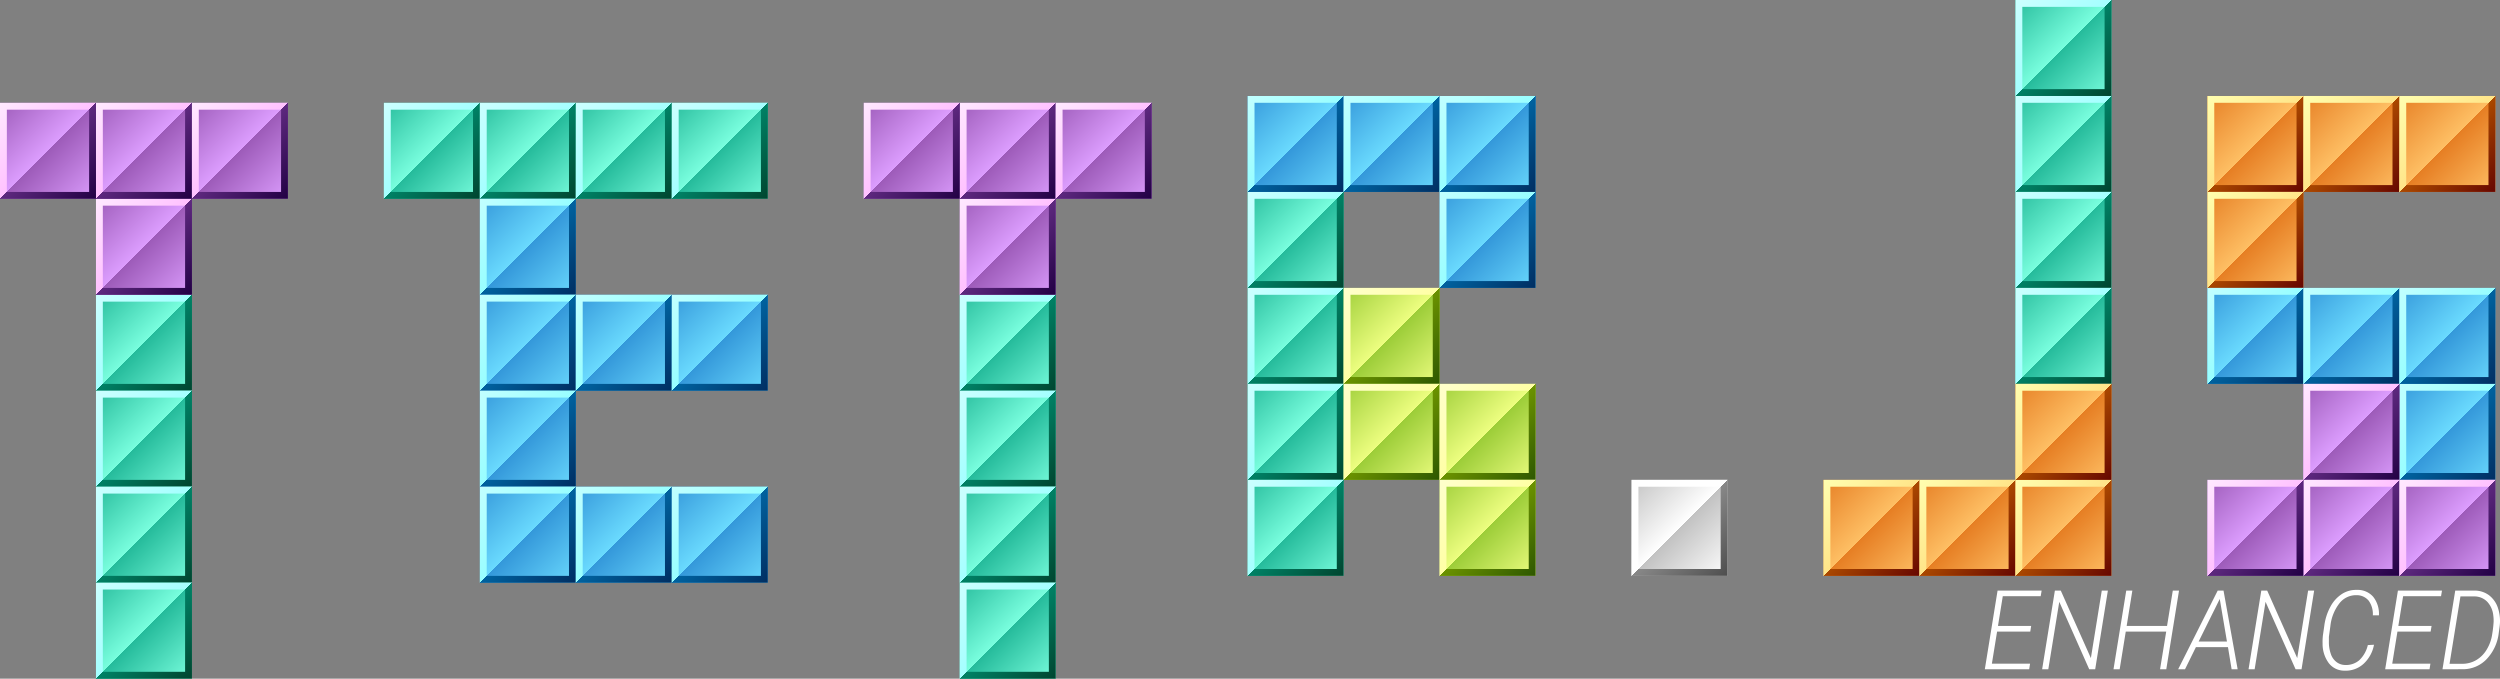 <svg id="Layer_1" data-name="Layer 1" xmlns="http://www.w3.org/2000/svg" xmlns:xlink="http://www.w3.org/1999/xlink" viewBox="0 0 364.68 99"><rect x="0" y="0" width="364.68" height="99" fill="#808080" stroke="none"/><defs><style>.cls-1{fill:url(#linear-gradient);}.cls-2{fill:url(#linear-gradient-2);}.cls-3{fill:url(#linear-gradient-3);}.cls-4{fill:url(#linear-gradient-4);}.cls-5{fill:url(#linear-gradient-5);}.cls-6{fill:url(#linear-gradient-6);}.cls-7{fill:url(#linear-gradient-7);}.cls-8{fill:url(#linear-gradient-8);}.cls-9{fill:url(#linear-gradient-9);}.cls-10{fill:url(#linear-gradient-10);}.cls-11{fill:url(#linear-gradient-11);}.cls-12{fill:url(#linear-gradient-12);}.cls-13{fill:url(#linear-gradient-13);}.cls-14{fill:url(#linear-gradient-14);}.cls-15{fill:url(#linear-gradient-15);}.cls-16{fill:url(#linear-gradient-16);}.cls-17{fill:url(#linear-gradient-17);}.cls-18{fill:url(#linear-gradient-18);}.cls-19{fill:url(#linear-gradient-19);}.cls-20{fill:url(#linear-gradient-20);}.cls-21{fill:url(#linear-gradient-21);}.cls-22{fill:url(#linear-gradient-22);}.cls-23{fill:url(#linear-gradient-23);}.cls-24{fill:url(#linear-gradient-24);}.cls-25{fill:url(#linear-gradient-25);}.cls-26{fill:url(#linear-gradient-26);}.cls-27{fill:url(#linear-gradient-27);}.cls-28{fill:url(#linear-gradient-28);}.cls-29{fill:url(#linear-gradient-29);}.cls-30{fill:url(#linear-gradient-30);}.cls-31{fill:url(#linear-gradient-31);}.cls-32{fill:url(#linear-gradient-32);}.cls-33{fill:url(#linear-gradient-33);}.cls-34{fill:url(#linear-gradient-34);}.cls-35{fill:url(#linear-gradient-35);}.cls-36{fill:url(#linear-gradient-36);}.cls-37{fill:url(#linear-gradient-37);}.cls-38{fill:url(#linear-gradient-38);}.cls-39{fill:url(#linear-gradient-39);}.cls-40{fill:url(#linear-gradient-40);}.cls-41{fill:url(#linear-gradient-41);}.cls-42{fill:url(#linear-gradient-42);}.cls-43{fill:url(#linear-gradient-43);}.cls-44{fill:url(#linear-gradient-44);}.cls-45{fill:url(#linear-gradient-45);}.cls-46{fill:url(#linear-gradient-46);}.cls-47{fill:url(#linear-gradient-47);}.cls-48{fill:url(#linear-gradient-48);}.cls-49{fill:url(#linear-gradient-49);}.cls-50{fill:url(#linear-gradient-50);}.cls-51{fill:url(#linear-gradient-51);}.cls-52{fill:url(#linear-gradient-52);}.cls-53{fill:url(#linear-gradient-53);}.cls-54{fill:url(#linear-gradient-54);}.cls-55{fill:url(#linear-gradient-55);}.cls-56{fill:url(#linear-gradient-56);}.cls-57{fill:url(#linear-gradient-57);}.cls-58{fill:url(#linear-gradient-58);}.cls-59{fill:url(#linear-gradient-59);}.cls-60{fill:url(#linear-gradient-60);}.cls-61{fill:url(#linear-gradient-61);}.cls-62{fill:url(#linear-gradient-62);}.cls-63{fill:url(#linear-gradient-63);}.cls-64{fill:url(#linear-gradient-64);}.cls-65{fill:url(#linear-gradient-65);}.cls-66{fill:url(#linear-gradient-66);}.cls-67{fill:url(#linear-gradient-67);}.cls-68{fill:url(#linear-gradient-68);}.cls-69{fill:url(#linear-gradient-69);}.cls-70{fill:url(#linear-gradient-70);}.cls-71{fill:url(#linear-gradient-71);}.cls-72{fill:url(#linear-gradient-72);}.cls-73{fill:url(#linear-gradient-73);}.cls-74{fill:url(#linear-gradient-74);}.cls-75{fill:url(#linear-gradient-75);}.cls-76{fill:url(#linear-gradient-76);}.cls-77{fill:url(#linear-gradient-77);}.cls-78{fill:url(#linear-gradient-78);}.cls-79{fill:url(#linear-gradient-79);}.cls-80{fill:url(#linear-gradient-80);}.cls-81{fill:url(#linear-gradient-81);}.cls-82{fill:url(#linear-gradient-82);}.cls-83{fill:url(#linear-gradient-83);}.cls-84{fill:url(#linear-gradient-84);}.cls-85{fill:url(#linear-gradient-85);}.cls-86{fill:url(#linear-gradient-86);}.cls-87{fill:url(#linear-gradient-87);}.cls-88{fill:url(#linear-gradient-88);}.cls-89{fill:url(#linear-gradient-89);}.cls-90{fill:url(#linear-gradient-90);}.cls-91{fill:url(#linear-gradient-91);}.cls-92{fill:url(#linear-gradient-92);}.cls-93{fill:url(#linear-gradient-93);}.cls-94{fill:url(#linear-gradient-94);}.cls-95{fill:url(#linear-gradient-95);}.cls-96{fill:url(#linear-gradient-96);}.cls-97{fill:url(#linear-gradient-97);}.cls-98{fill:url(#linear-gradient-98);}.cls-99{fill:url(#linear-gradient-99);}.cls-100{fill:url(#linear-gradient-100);}.cls-101{fill:url(#linear-gradient-101);}.cls-102{fill:url(#linear-gradient-102);}.cls-103{fill:url(#linear-gradient-103);}.cls-104{fill:url(#linear-gradient-104);}.cls-105{fill:url(#linear-gradient-105);}.cls-106{fill:url(#linear-gradient-106);}.cls-107{fill:url(#linear-gradient-107);}.cls-108{fill:url(#linear-gradient-108);}.cls-109{fill:url(#linear-gradient-109);}.cls-110{fill:url(#linear-gradient-110);}.cls-111{fill:url(#linear-gradient-111);}.cls-112{fill:url(#linear-gradient-112);}.cls-113{fill:url(#linear-gradient-113);}.cls-114{fill:url(#linear-gradient-114);}.cls-115{fill:url(#linear-gradient-115);}.cls-116{fill:url(#linear-gradient-116);}.cls-117{fill:url(#linear-gradient-117);}.cls-118{fill:url(#linear-gradient-118);}.cls-119{fill:url(#linear-gradient-119);}.cls-120{fill:url(#linear-gradient-120);}.cls-121{fill:url(#linear-gradient-121);}.cls-122{fill:url(#linear-gradient-122);}.cls-123{fill:#fff;}</style><linearGradient id="linear-gradient" x1="14" y1="43" x2="28" y2="57" gradientUnits="userSpaceOnUse"><stop offset="0" stop-color="#27bc9c"/><stop offset="0.5" stop-color="#79fede"/><stop offset="0.5" stop-color="#25bb9b"/><stop offset="1" stop-color="#79fede"/></linearGradient><linearGradient id="linear-gradient-2" x1="35" y1="57" x2="49" y2="71" gradientUnits="userSpaceOnUse"><stop offset="0" stop-color="#cff"/><stop offset="0.5" stop-color="#a4ffff"/><stop offset="0.5" stop-color="#008165"/><stop offset="1" stop-color="#00452f"/></linearGradient><linearGradient id="linear-gradient-3" y1="57" x2="28" y2="71" xlink:href="#linear-gradient"/><linearGradient id="linear-gradient-4" y1="71" x2="49" y2="85" xlink:href="#linear-gradient-2"/><linearGradient id="linear-gradient-5" y1="71" x2="28" y2="85" xlink:href="#linear-gradient"/><linearGradient id="linear-gradient-6" y1="85" x2="49" y2="99" xlink:href="#linear-gradient-2"/><linearGradient id="linear-gradient-7" y1="85" x2="28" y2="99" xlink:href="#linear-gradient"/><linearGradient id="linear-gradient-8" y1="99" x2="49" y2="113" xlink:href="#linear-gradient-2"/><linearGradient id="linear-gradient-9" x1="14" y1="29" x2="28" y2="43" gradientUnits="userSpaceOnUse"><stop offset="0" stop-color="#9d5bb9"/><stop offset="0.5" stop-color="#dc9dfe"/><stop offset="0.5" stop-color="#9d5bb9"/><stop offset="1" stop-color="#dc9dfe"/></linearGradient><linearGradient id="linear-gradient-10" x1="35" y1="43" x2="49" y2="57" gradientUnits="userSpaceOnUse"><stop offset="0" stop-color="#ffe9ff"/><stop offset="0.5" stop-color="#ffc1ff"/><stop offset="0.5" stop-color="#5d287e"/><stop offset="1" stop-color="#204"/></linearGradient><linearGradient id="linear-gradient-11" x1="14" y1="15" x2="28" y2="29" xlink:href="#linear-gradient-9"/><linearGradient id="linear-gradient-12" x1="35" y1="29" x2="49" y2="43" xlink:href="#linear-gradient-10"/><linearGradient id="linear-gradient-13" x1="0" y1="15" x2="14" y2="29" xlink:href="#linear-gradient-9"/><linearGradient id="linear-gradient-14" x1="21" y1="29" x2="35" y2="43" xlink:href="#linear-gradient-10"/><linearGradient id="linear-gradient-15" x1="28" y1="15" x2="42" y2="29" xlink:href="#linear-gradient-9"/><linearGradient id="linear-gradient-16" x1="49" y1="29" x2="63" y2="43" xlink:href="#linear-gradient-10"/><linearGradient id="linear-gradient-17" x1="56" y1="15" x2="70" y2="29" xlink:href="#linear-gradient"/><linearGradient id="linear-gradient-18" x1="77" y1="29" x2="91" y2="43" xlink:href="#linear-gradient-2"/><linearGradient id="linear-gradient-19" x1="70" y1="15" x2="84" y2="29" xlink:href="#linear-gradient"/><linearGradient id="linear-gradient-20" x1="91" y1="29" x2="105" y2="43" xlink:href="#linear-gradient-2"/><linearGradient id="linear-gradient-21" x1="84" y1="15" x2="98" y2="29" xlink:href="#linear-gradient"/><linearGradient id="linear-gradient-22" x1="105" y1="29" x2="119" y2="43" xlink:href="#linear-gradient-2"/><linearGradient id="linear-gradient-23" x1="98" y1="15" x2="112" y2="29" xlink:href="#linear-gradient"/><linearGradient id="linear-gradient-24" x1="119" y1="29" x2="133" y2="43" xlink:href="#linear-gradient-2"/><linearGradient id="linear-gradient-25" x1="70" y1="29" x2="84" y2="43" gradientUnits="userSpaceOnUse"><stop offset="0" stop-color="#3498da"/><stop offset="0.5" stop-color="#6adafe"/><stop offset="0.5" stop-color="#3498da"/><stop offset="1" stop-color="#6adafe"/></linearGradient><linearGradient id="linear-gradient-26" x1="91" y1="43" x2="105" y2="57" gradientUnits="userSpaceOnUse"><stop offset="0" stop-color="#c2ffff"/><stop offset="0.5" stop-color="#98feff"/><stop offset="0.5" stop-color="#00629f"/><stop offset="1" stop-color="#002e62"/></linearGradient><linearGradient id="linear-gradient-27" y1="43" x2="84" y2="57" xlink:href="#linear-gradient-25"/><linearGradient id="linear-gradient-28" y1="57" x2="105" y2="71" xlink:href="#linear-gradient-26"/><linearGradient id="linear-gradient-29" x1="84" y1="43" x2="98" y2="57" xlink:href="#linear-gradient-25"/><linearGradient id="linear-gradient-30" x1="105" y1="57" x2="119" y2="71" xlink:href="#linear-gradient-26"/><linearGradient id="linear-gradient-31" x1="98" y1="43" x2="112" y2="57" xlink:href="#linear-gradient-25"/><linearGradient id="linear-gradient-32" x1="119" y1="57" x2="133" y2="71" xlink:href="#linear-gradient-26"/><linearGradient id="linear-gradient-33" y1="57" x2="84" y2="71" xlink:href="#linear-gradient-25"/><linearGradient id="linear-gradient-34" y1="71" x2="105" y2="85" xlink:href="#linear-gradient-26"/><linearGradient id="linear-gradient-35" y1="71" x2="84" y2="85" xlink:href="#linear-gradient-25"/><linearGradient id="linear-gradient-36" y1="85" x2="105" y2="99" xlink:href="#linear-gradient-26"/><linearGradient id="linear-gradient-37" x1="84" y1="71" x2="98" y2="85" xlink:href="#linear-gradient-25"/><linearGradient id="linear-gradient-38" x1="105" y1="85" x2="119" y2="99" xlink:href="#linear-gradient-26"/><linearGradient id="linear-gradient-39" x1="98" y1="71" x2="112" y2="85" xlink:href="#linear-gradient-25"/><linearGradient id="linear-gradient-40" x1="119" y1="85" x2="133" y2="99" xlink:href="#linear-gradient-26"/><linearGradient id="linear-gradient-41" x1="140" x2="154" y2="57" xlink:href="#linear-gradient"/><linearGradient id="linear-gradient-42" x1="161" x2="175" y2="71" xlink:href="#linear-gradient-2"/><linearGradient id="linear-gradient-43" x1="140" y1="57" x2="154" y2="71" xlink:href="#linear-gradient"/><linearGradient id="linear-gradient-44" x1="161" y1="71" x2="175" y2="85" xlink:href="#linear-gradient-2"/><linearGradient id="linear-gradient-45" x1="140" y1="71" x2="154" y2="85" xlink:href="#linear-gradient"/><linearGradient id="linear-gradient-46" x1="161" y1="85" x2="175" y2="99" xlink:href="#linear-gradient-2"/><linearGradient id="linear-gradient-47" x1="140" y1="85" x2="154" y2="99" xlink:href="#linear-gradient"/><linearGradient id="linear-gradient-48" x1="161" y1="99" x2="175" y2="113" xlink:href="#linear-gradient-2"/><linearGradient id="linear-gradient-49" x1="140" y1="29" x2="154" y2="43" xlink:href="#linear-gradient-9"/><linearGradient id="linear-gradient-50" x1="161" y1="43" x2="175" y2="57" xlink:href="#linear-gradient-10"/><linearGradient id="linear-gradient-51" x1="140" y1="15" x2="154" y2="29" xlink:href="#linear-gradient-9"/><linearGradient id="linear-gradient-52" x1="161" y1="29" x2="175" y2="43" xlink:href="#linear-gradient-10"/><linearGradient id="linear-gradient-53" x1="126" y1="15" x2="140" y2="29" xlink:href="#linear-gradient-9"/><linearGradient id="linear-gradient-54" x1="147" y1="29" x2="161" y2="43" xlink:href="#linear-gradient-10"/><linearGradient id="linear-gradient-55" x1="154" y1="15" x2="168" y2="29" xlink:href="#linear-gradient-9"/><linearGradient id="linear-gradient-56" x1="175" y1="29" x2="189" y2="43" xlink:href="#linear-gradient-10"/><linearGradient id="linear-gradient-57" x1="182" y1="28" x2="196" y2="42" xlink:href="#linear-gradient"/><linearGradient id="linear-gradient-58" x1="203" y1="42" x2="217" y2="56" xlink:href="#linear-gradient-2"/><linearGradient id="linear-gradient-59" x1="182" y1="42" x2="196" y2="56" xlink:href="#linear-gradient"/><linearGradient id="linear-gradient-60" x1="203" y1="56" x2="217" y2="70" xlink:href="#linear-gradient-2"/><linearGradient id="linear-gradient-61" x1="182" y1="56" x2="196" y2="70" xlink:href="#linear-gradient"/><linearGradient id="linear-gradient-62" x1="203" y1="70" x2="217" y2="84" xlink:href="#linear-gradient-2"/><linearGradient id="linear-gradient-63" x1="182" y1="70" x2="196" y2="84" xlink:href="#linear-gradient"/><linearGradient id="linear-gradient-64" x1="203" y1="84" x2="217" y2="98" xlink:href="#linear-gradient-2"/><linearGradient id="linear-gradient-65" x1="210" y1="28" x2="224" y2="42" xlink:href="#linear-gradient-25"/><linearGradient id="linear-gradient-66" x1="231" y1="42" x2="245" y2="56" xlink:href="#linear-gradient-26"/><linearGradient id="linear-gradient-67" x1="182" y1="14" x2="196" y2="28" xlink:href="#linear-gradient-25"/><linearGradient id="linear-gradient-68" x1="203" y1="28" x2="217" y2="42" xlink:href="#linear-gradient-26"/><linearGradient id="linear-gradient-69" x1="196" y1="14" x2="210" y2="28" xlink:href="#linear-gradient-25"/><linearGradient id="linear-gradient-70" x1="217" y1="28" x2="231" y2="42" xlink:href="#linear-gradient-26"/><linearGradient id="linear-gradient-71" x1="210" y1="14" x2="224" y2="28" xlink:href="#linear-gradient-25"/><linearGradient id="linear-gradient-72" x1="231" y1="28" x2="245" y2="42" xlink:href="#linear-gradient-26"/><linearGradient id="linear-gradient-73" x1="196" y1="42" x2="210" y2="56" gradientUnits="userSpaceOnUse"><stop offset="0" stop-color="#9ece39"/><stop offset="0.5" stop-color="#edfe80"/><stop offset="0.5" stop-color="#9ccd38"/><stop offset="1" stop-color="#edfe80"/></linearGradient><linearGradient id="linear-gradient-74" x1="217" y1="56" x2="231" y2="70" gradientUnits="userSpaceOnUse"><stop offset="0" stop-color="#ffffcd"/><stop offset="0.5" stop-color="#ffffa5"/><stop offset="0.5" stop-color="#6b9200"/><stop offset="1" stop-color="#2d5700"/></linearGradient><linearGradient id="linear-gradient-75" x1="196" y1="56" x2="210" y2="70" xlink:href="#linear-gradient-73"/><linearGradient id="linear-gradient-76" x1="217" y1="70" x2="231" y2="84" xlink:href="#linear-gradient-74"/><linearGradient id="linear-gradient-77" x1="210" y1="56" x2="224" y2="70" xlink:href="#linear-gradient-73"/><linearGradient id="linear-gradient-78" x1="231" y1="70" x2="245" y2="84" xlink:href="#linear-gradient-74"/><linearGradient id="linear-gradient-79" x1="210" y1="70" x2="224" y2="84" xlink:href="#linear-gradient-73"/><linearGradient id="linear-gradient-80" x1="231" y1="84" x2="245" y2="98" xlink:href="#linear-gradient-74"/><linearGradient id="linear-gradient-81" x1="238" y1="70" x2="252" y2="84" gradientUnits="userSpaceOnUse"><stop offset="0" stop-color="#c2c2c2"/><stop offset="0.5" stop-color="#fff"/><stop offset="0.5" stop-color="#c2c2c2"/><stop offset="1" stop-color="#fff"/></linearGradient><linearGradient id="linear-gradient-82" x1="259" y1="84" x2="273" y2="98" gradientUnits="userSpaceOnUse"><stop offset="0" stop-color="#fff"/><stop offset="0.5" stop-color="#fff"/><stop offset="0.5" stop-color="#888"/><stop offset="1" stop-color="#4e4e4e"/></linearGradient><linearGradient id="linear-gradient-83" x1="294" y1="0" x2="308" y2="14" xlink:href="#linear-gradient"/><linearGradient id="linear-gradient-84" x1="315" y1="14" x2="329" y2="28" xlink:href="#linear-gradient-2"/><linearGradient id="linear-gradient-85" x1="294" y1="14" x2="308" y2="28" xlink:href="#linear-gradient"/><linearGradient id="linear-gradient-86" x1="315" y1="28" x2="329" y2="42" xlink:href="#linear-gradient-2"/><linearGradient id="linear-gradient-87" x1="294" y1="28" x2="308" y2="42" xlink:href="#linear-gradient"/><linearGradient id="linear-gradient-88" x1="315" y1="42" x2="329" y2="56" xlink:href="#linear-gradient-2"/><linearGradient id="linear-gradient-89" x1="294" y1="42" x2="308" y2="56" xlink:href="#linear-gradient"/><linearGradient id="linear-gradient-90" x1="315" y1="56" x2="329" y2="70" xlink:href="#linear-gradient-2"/><linearGradient id="linear-gradient-91" x1="266" y1="70" x2="280" y2="84" gradientUnits="userSpaceOnUse"><stop offset="0" stop-color="#e67f24"/><stop offset="0.5" stop-color="#febf64"/><stop offset="0.5" stop-color="#e67e23"/><stop offset="1" stop-color="#ffc065"/></linearGradient><linearGradient id="linear-gradient-92" x1="287" y1="84" x2="301" y2="98" gradientUnits="userSpaceOnUse"><stop offset="0" stop-color="#ffffb0"/><stop offset="0.5" stop-color="#ffe589"/><stop offset="0.5" stop-color="#aa4800"/><stop offset="1" stop-color="#660600"/></linearGradient><linearGradient id="linear-gradient-93" x1="280" x2="294" y2="84" xlink:href="#linear-gradient-91"/><linearGradient id="linear-gradient-94" x1="301" x2="315" y2="98" xlink:href="#linear-gradient-92"/><linearGradient id="linear-gradient-95" x1="294" x2="308" y2="84" xlink:href="#linear-gradient-91"/><linearGradient id="linear-gradient-96" x1="315" x2="329" y2="98" xlink:href="#linear-gradient-92"/><linearGradient id="linear-gradient-97" x1="294" y1="56" x2="308" y2="70" xlink:href="#linear-gradient-91"/><linearGradient id="linear-gradient-98" x1="315" y1="70" x2="329" y2="84" xlink:href="#linear-gradient-92"/><linearGradient id="linear-gradient-99" x1="322" y1="14" x2="336" y2="28" xlink:href="#linear-gradient-91"/><linearGradient id="linear-gradient-100" x1="343" y1="28" x2="357" y2="42" xlink:href="#linear-gradient-92"/><linearGradient id="linear-gradient-101" x1="336" y1="14" x2="350" y2="28" xlink:href="#linear-gradient-91"/><linearGradient id="linear-gradient-102" x1="357" y1="28" x2="371" y2="42" xlink:href="#linear-gradient-92"/><linearGradient id="linear-gradient-103" x1="350" y1="14" x2="364" y2="28" xlink:href="#linear-gradient-91"/><linearGradient id="linear-gradient-104" x1="371" y1="28" x2="385" y2="42" xlink:href="#linear-gradient-92"/><linearGradient id="linear-gradient-105" x1="322" y1="28" x2="336" y2="42" xlink:href="#linear-gradient-91"/><linearGradient id="linear-gradient-106" x1="343" y1="42" x2="357" y2="56" xlink:href="#linear-gradient-92"/><linearGradient id="linear-gradient-107" x1="350" y1="56" x2="364" y2="70" xlink:href="#linear-gradient-25"/><linearGradient id="linear-gradient-108" x1="371" y1="70" x2="385" y2="84" xlink:href="#linear-gradient-26"/><linearGradient id="linear-gradient-109" x1="322" y1="42" x2="336" y2="56" xlink:href="#linear-gradient-25"/><linearGradient id="linear-gradient-110" x1="343" y1="56" x2="357" y2="70" xlink:href="#linear-gradient-26"/><linearGradient id="linear-gradient-111" x1="336" y1="42" x2="350" y2="56" xlink:href="#linear-gradient-25"/><linearGradient id="linear-gradient-112" x1="357" y1="56" x2="371" y2="70" xlink:href="#linear-gradient-26"/><linearGradient id="linear-gradient-113" x1="350" y1="42" x2="364" y2="56" xlink:href="#linear-gradient-25"/><linearGradient id="linear-gradient-114" x1="371" y1="56" x2="385" y2="70" xlink:href="#linear-gradient-26"/><linearGradient id="linear-gradient-115" x1="336" y1="56" x2="350" y2="70" xlink:href="#linear-gradient-9"/><linearGradient id="linear-gradient-116" x1="357" y1="70" x2="371" y2="84" xlink:href="#linear-gradient-10"/><linearGradient id="linear-gradient-117" x1="336" y1="70" x2="350" y2="84" xlink:href="#linear-gradient-9"/><linearGradient id="linear-gradient-118" x1="357" y1="84" x2="371" y2="98" xlink:href="#linear-gradient-10"/><linearGradient id="linear-gradient-119" x1="322" y1="70" x2="336" y2="84" xlink:href="#linear-gradient-9"/><linearGradient id="linear-gradient-120" x1="343" y1="84" x2="357" y2="98" xlink:href="#linear-gradient-10"/><linearGradient id="linear-gradient-121" x1="350" y1="70" x2="364" y2="84" xlink:href="#linear-gradient-9"/><linearGradient id="linear-gradient-122" x1="371" y1="84" x2="385" y2="98" xlink:href="#linear-gradient-10"/></defs><title>tetrjslogoenhanced</title><rect class="cls-1" x="14" y="43" width="14" height="14"/><path class="cls-2" d="M48,58V70H36V58H48m1-1H35V71H49V57Z" transform="translate(-21 -14)"/><rect class="cls-3" x="14" y="57" width="14" height="14"/><path class="cls-4" d="M48,72V84H36V72H48m1-1H35V85H49V71Z" transform="translate(-21 -14)"/><rect class="cls-5" x="14" y="71" width="14" height="14"/><path class="cls-6" d="M48,86V98H36V86H48m1-1H35V99H49V85Z" transform="translate(-21 -14)"/><rect class="cls-7" x="14" y="85" width="14" height="14"/><path class="cls-8" d="M48,100v12H36V100H48m1-1H35v14H49V99Z" transform="translate(-21 -14)"/><rect class="cls-9" x="14" y="29" width="14" height="14"/><path class="cls-10" d="M48,44V56H36V44H48m1-1H35V57H49V43Z" transform="translate(-21 -14)"/><rect class="cls-11" x="14" y="15" width="14" height="14"/><path class="cls-12" d="M48,30V42H36V30H48m1-1H35V43H49V29Z" transform="translate(-21 -14)"/><rect class="cls-13" y="15" width="14" height="14"/><path class="cls-14" d="M34,30V42H22V30H34m1-1H21V43H35V29Z" transform="translate(-21 -14)"/><rect class="cls-15" x="28" y="15" width="14" height="14"/><path class="cls-16" d="M62,30V42H50V30H62m1-1H49V43H63V29Z" transform="translate(-21 -14)"/><rect class="cls-17" x="56" y="15" width="14" height="14"/><path class="cls-18" d="M90,30V42H78V30H90m1-1H77V43H91V29Z" transform="translate(-21 -14)"/><rect class="cls-19" x="70" y="15" width="14" height="14"/><path class="cls-20" d="M104,30V42H92V30h12m1-1H91V43h14V29Z" transform="translate(-21 -14)"/><rect class="cls-21" x="84" y="15" width="14" height="14"/><path class="cls-22" d="M118,30V42H106V30h12m1-1H105V43h14V29Z" transform="translate(-21 -14)"/><rect class="cls-23" x="98" y="15" width="14" height="14"/><path class="cls-24" d="M132,30V42H120V30h12m1-1H119V43h14V29Z" transform="translate(-21 -14)"/><rect class="cls-25" x="70" y="29" width="14" height="14"/><path class="cls-26" d="M104,44V56H92V44h12m1-1H91V57h14V43Z" transform="translate(-21 -14)"/><rect class="cls-27" x="70" y="43" width="14" height="14"/><path class="cls-28" d="M104,58V70H92V58h12m1-1H91V71h14V57Z" transform="translate(-21 -14)"/><rect class="cls-29" x="84" y="43" width="14" height="14"/><path class="cls-30" d="M118,58V70H106V58h12m1-1H105V71h14V57Z" transform="translate(-21 -14)"/><rect class="cls-31" x="98" y="43" width="14" height="14"/><path class="cls-32" d="M132,58V70H120V58h12m1-1H119V71h14V57Z" transform="translate(-21 -14)"/><rect class="cls-33" x="70" y="57" width="14" height="14"/><path class="cls-34" d="M104,72V84H92V72h12m1-1H91V85h14V71Z" transform="translate(-21 -14)"/><rect class="cls-35" x="70" y="71" width="14" height="14"/><path class="cls-36" d="M104,86V98H92V86h12m1-1H91V99h14V85Z" transform="translate(-21 -14)"/><rect class="cls-37" x="84" y="71" width="14" height="14"/><path class="cls-38" d="M118,86V98H106V86h12m1-1H105V99h14V85Z" transform="translate(-21 -14)"/><rect class="cls-39" x="98" y="71" width="14" height="14"/><path class="cls-40" d="M132,86V98H120V86h12m1-1H119V99h14V85Z" transform="translate(-21 -14)"/><rect class="cls-41" x="140" y="43" width="14" height="14"/><path class="cls-42" d="M174,58V70H162V58h12m1-1H161V71h14V57Z" transform="translate(-21 -14)"/><rect class="cls-43" x="140" y="57" width="14" height="14"/><path class="cls-44" d="M174,72V84H162V72h12m1-1H161V85h14V71Z" transform="translate(-21 -14)"/><rect class="cls-45" x="140" y="71" width="14" height="14"/><path class="cls-46" d="M174,86V98H162V86h12m1-1H161V99h14V85Z" transform="translate(-21 -14)"/><rect class="cls-47" x="140" y="85" width="14" height="14"/><path class="cls-48" d="M174,100v12H162V100h12m1-1H161v14h14V99Z" transform="translate(-21 -14)"/><rect class="cls-49" x="140" y="29" width="14" height="14"/><path class="cls-50" d="M174,44V56H162V44h12m1-1H161V57h14V43Z" transform="translate(-21 -14)"/><rect class="cls-51" x="140" y="15" width="14" height="14"/><path class="cls-52" d="M174,30V42H162V30h12m1-1H161V43h14V29Z" transform="translate(-21 -14)"/><rect class="cls-53" x="126" y="15" width="14" height="14"/><path class="cls-54" d="M160,30V42H148V30h12m1-1H147V43h14V29Z" transform="translate(-21 -14)"/><rect class="cls-55" x="154" y="15" width="14" height="14"/><path class="cls-56" d="M188,30V42H176V30h12m1-1H175V43h14V29Z" transform="translate(-21 -14)"/><rect class="cls-57" x="182" y="28" width="14" height="14"/><path class="cls-58" d="M216,43V55H204V43h12m1-1H203V56h14V42Z" transform="translate(-21 -14)"/><rect class="cls-59" x="182" y="42" width="14" height="14"/><path class="cls-60" d="M216,57V69H204V57h12m1-1H203V70h14V56Z" transform="translate(-21 -14)"/><rect class="cls-61" x="182" y="56" width="14" height="14"/><path class="cls-62" d="M216,71V83H204V71h12m1-1H203V84h14V70Z" transform="translate(-21 -14)"/><rect class="cls-63" x="182" y="70" width="14" height="14"/><path class="cls-64" d="M216,85V97H204V85h12m1-1H203V98h14V84Z" transform="translate(-21 -14)"/><rect class="cls-65" x="210" y="28" width="14" height="14"/><path class="cls-66" d="M244,43V55H232V43h12m1-1H231V56h14V42Z" transform="translate(-21 -14)"/><rect class="cls-67" x="182" y="14" width="14" height="14"/><path class="cls-68" d="M216,29V41H204V29h12m1-1H203V42h14V28Z" transform="translate(-21 -14)"/><rect class="cls-69" x="196" y="14" width="14" height="14"/><path class="cls-70" d="M230,29V41H218V29h12m1-1H217V42h14V28Z" transform="translate(-21 -14)"/><rect class="cls-71" x="210" y="14" width="14" height="14"/><path class="cls-72" d="M244,29V41H232V29h12m1-1H231V42h14V28Z" transform="translate(-21 -14)"/><rect class="cls-73" x="196" y="42" width="14" height="14"/><path class="cls-74" d="M230,57V69H218V57h12m1-1H217V70h14V56Z" transform="translate(-21 -14)"/><rect class="cls-75" x="196" y="56" width="14" height="14"/><path class="cls-76" d="M230,71V83H218V71h12m1-1H217V84h14V70Z" transform="translate(-21 -14)"/><rect class="cls-77" x="210" y="56" width="14" height="14"/><path class="cls-78" d="M244,71V83H232V71h12m1-1H231V84h14V70Z" transform="translate(-21 -14)"/><rect class="cls-79" x="210" y="70" width="14" height="14"/><path class="cls-80" d="M244,85V97H232V85h12m1-1H231V98h14V84Z" transform="translate(-21 -14)"/><rect class="cls-81" x="238" y="70" width="14" height="14"/><path class="cls-82" d="M272,85V97H260V85h12m1-1H259V98h14V84Z" transform="translate(-21 -14)"/><rect class="cls-83" x="294" width="14" height="14"/><path class="cls-84" d="M328,15V27H316V15h12m1-1H315V28h14V14Z" transform="translate(-21 -14)"/><rect class="cls-85" x="294" y="14" width="14" height="14"/><path class="cls-86" d="M328,29V41H316V29h12m1-1H315V42h14V28Z" transform="translate(-21 -14)"/><rect class="cls-87" x="294" y="28" width="14" height="14"/><path class="cls-88" d="M328,43V55H316V43h12m1-1H315V56h14V42Z" transform="translate(-21 -14)"/><rect class="cls-89" x="294" y="42" width="14" height="14"/><path class="cls-90" d="M328,57V69H316V57h12m1-1H315V70h14V56Z" transform="translate(-21 -14)"/><rect class="cls-91" x="266" y="70" width="14" height="14"/><path class="cls-92" d="M300,85V97H288V85h12m1-1H287V98h14V84Z" transform="translate(-21 -14)"/><rect class="cls-93" x="280" y="70" width="14" height="14"/><path class="cls-94" d="M314,85V97H302V85h12m1-1H301V98h14V84Z" transform="translate(-21 -14)"/><rect class="cls-95" x="294" y="70" width="14" height="14"/><path class="cls-96" d="M328,85V97H316V85h12m1-1H315V98h14V84Z" transform="translate(-21 -14)"/><rect class="cls-97" x="294" y="56" width="14" height="14"/><path class="cls-98" d="M328,71V83H316V71h12m1-1H315V84h14V70Z" transform="translate(-21 -14)"/><rect class="cls-99" x="322" y="14" width="14" height="14"/><path class="cls-100" d="M356,29V41H344V29h12m1-1H343V42h14V28Z" transform="translate(-21 -14)"/><rect class="cls-101" x="336" y="14" width="14" height="14"/><path class="cls-102" d="M370,29V41H358V29h12m1-1H357V42h14V28Z" transform="translate(-21 -14)"/><rect class="cls-103" x="350" y="14" width="14" height="14"/><path class="cls-104" d="M384,29V41H372V29h12m1-1H371V42h14V28Z" transform="translate(-21 -14)"/><rect class="cls-105" x="322" y="28" width="14" height="14"/><path class="cls-106" d="M356,43V55H344V43h12m1-1H343V56h14V42Z" transform="translate(-21 -14)"/><rect class="cls-107" x="350" y="56" width="14" height="14"/><path class="cls-108" d="M384,71V83H372V71h12m1-1H371V84h14V70Z" transform="translate(-21 -14)"/><rect class="cls-109" x="322" y="42" width="14" height="14"/><path class="cls-110" d="M356,57V69H344V57h12m1-1H343V70h14V56Z" transform="translate(-21 -14)"/><rect class="cls-111" x="336" y="42" width="14" height="14"/><path class="cls-112" d="M370,57V69H358V57h12m1-1H357V70h14V56Z" transform="translate(-21 -14)"/><rect class="cls-113" x="350" y="42" width="14" height="14"/><path class="cls-114" d="M384,57V69H372V57h12m1-1H371V70h14V56Z" transform="translate(-21 -14)"/><rect class="cls-115" x="336" y="56" width="14" height="14"/><path class="cls-116" d="M370,71V83H358V71h12m1-1H357V84h14V70Z" transform="translate(-21 -14)"/><rect class="cls-117" x="336" y="70" width="14" height="14"/><path class="cls-118" d="M370,85V97H358V85h12m1-1H357V98h14V84Z" transform="translate(-21 -14)"/><rect class="cls-119" x="322" y="70" width="14" height="14"/><path class="cls-120" d="M356,85V97H344V85h12m1-1H343V98h14V84Z" transform="translate(-21 -14)"/><rect class="cls-121" x="350" y="70" width="14" height="14"/><path class="cls-122" d="M384,85V97H372V85h12m1-1H371V98h14V84Z" transform="translate(-21 -14)"/><path class="cls-123" d="M317.16,106.13h-4.84l-.76,4.68h5.57l-.13.82h-6.47l1.86-11.48h6.43l-.14.82h-5.53l-.7,4.34h4.84Z" transform="translate(-21 -14)"/><path class="cls-123" d="M326.63,111.63h-.87l-4.37-9.84-1.6,9.84h-.9l1.86-11.48h.86L326,110l1.59-9.85h.89Z" transform="translate(-21 -14)"/><path class="cls-123" d="M337,111.63h-.91l.9-5.5h-5.9l-.89,5.5h-.9l1.86-11.48h.89l-.83,5.16h5.89l.84-5.16h.91Z" transform="translate(-21 -14)"/><path class="cls-123" d="M346,108.4h-4.68l-1.59,3.23h-1l5.77-11.48h.85l2.06,11.48h-.88Zm-4.28-.82h4.13l-1.05-6.21Z" transform="translate(-21 -14)"/><path class="cls-123" d="M356.73,111.63h-.87l-4.38-9.84-1.59,9.84H349l1.86-11.48h.86L356.1,110l1.59-9.85h.88Z" transform="translate(-21 -14)"/><path class="cls-123" d="M367.3,108.05a5,5,0,0,1-1.52,2.78,3.85,3.85,0,0,1-2.79,1,2.85,2.85,0,0,1-2.28-1.09,4.72,4.72,0,0,1-.91-2.85,8.24,8.24,0,0,1,.05-1.22l.2-1.39a7.94,7.94,0,0,1,.91-2.81,5,5,0,0,1,1.67-1.83,3.81,3.81,0,0,1,2.16-.59,3,3,0,0,1,2.39,1,4,4,0,0,1,.84,2.71h-.89a3.31,3.31,0,0,0-.61-2.14,2.25,2.25,0,0,0-1.77-.8,3.07,3.07,0,0,0-2.48,1.17,6.51,6.51,0,0,0-1.33,3.32l-.22,1.58,0,.7a5.1,5.1,0,0,0,.26,1.73,2.44,2.44,0,0,0,.8,1.21A2.09,2.09,0,0,0,363,111a3,3,0,0,0,2.14-.68,4.43,4.43,0,0,0,1.26-2.22Z" transform="translate(-21 -14)"/><path class="cls-123" d="M375.56,106.13h-4.84l-.76,4.68h5.57l-.13.82h-6.47l1.86-11.48h6.43l-.14.82h-5.53l-.7,4.34h4.85Z" transform="translate(-21 -14)"/><path class="cls-123" d="M377.29,111.63l1.86-11.48h2.78a3.53,3.53,0,0,1,2.15.68,3.83,3.83,0,0,1,1.31,1.89,6,6,0,0,1,.24,2.64l-.13.95a6.63,6.63,0,0,1-1.78,3.85,4.75,4.75,0,0,1-3.52,1.46ZM379.91,101l-1.59,9.83h1.91a4,4,0,0,0,2-.55,4.4,4.4,0,0,0,1.53-1.56,5.9,5.9,0,0,0,.79-2.27,16.32,16.32,0,0,0,.2-1.75,5.68,5.68,0,0,0-.05-.93,3.43,3.43,0,0,0-.89-2A2.62,2.62,0,0,0,382,101Z" transform="translate(-21 -14)"/></svg>